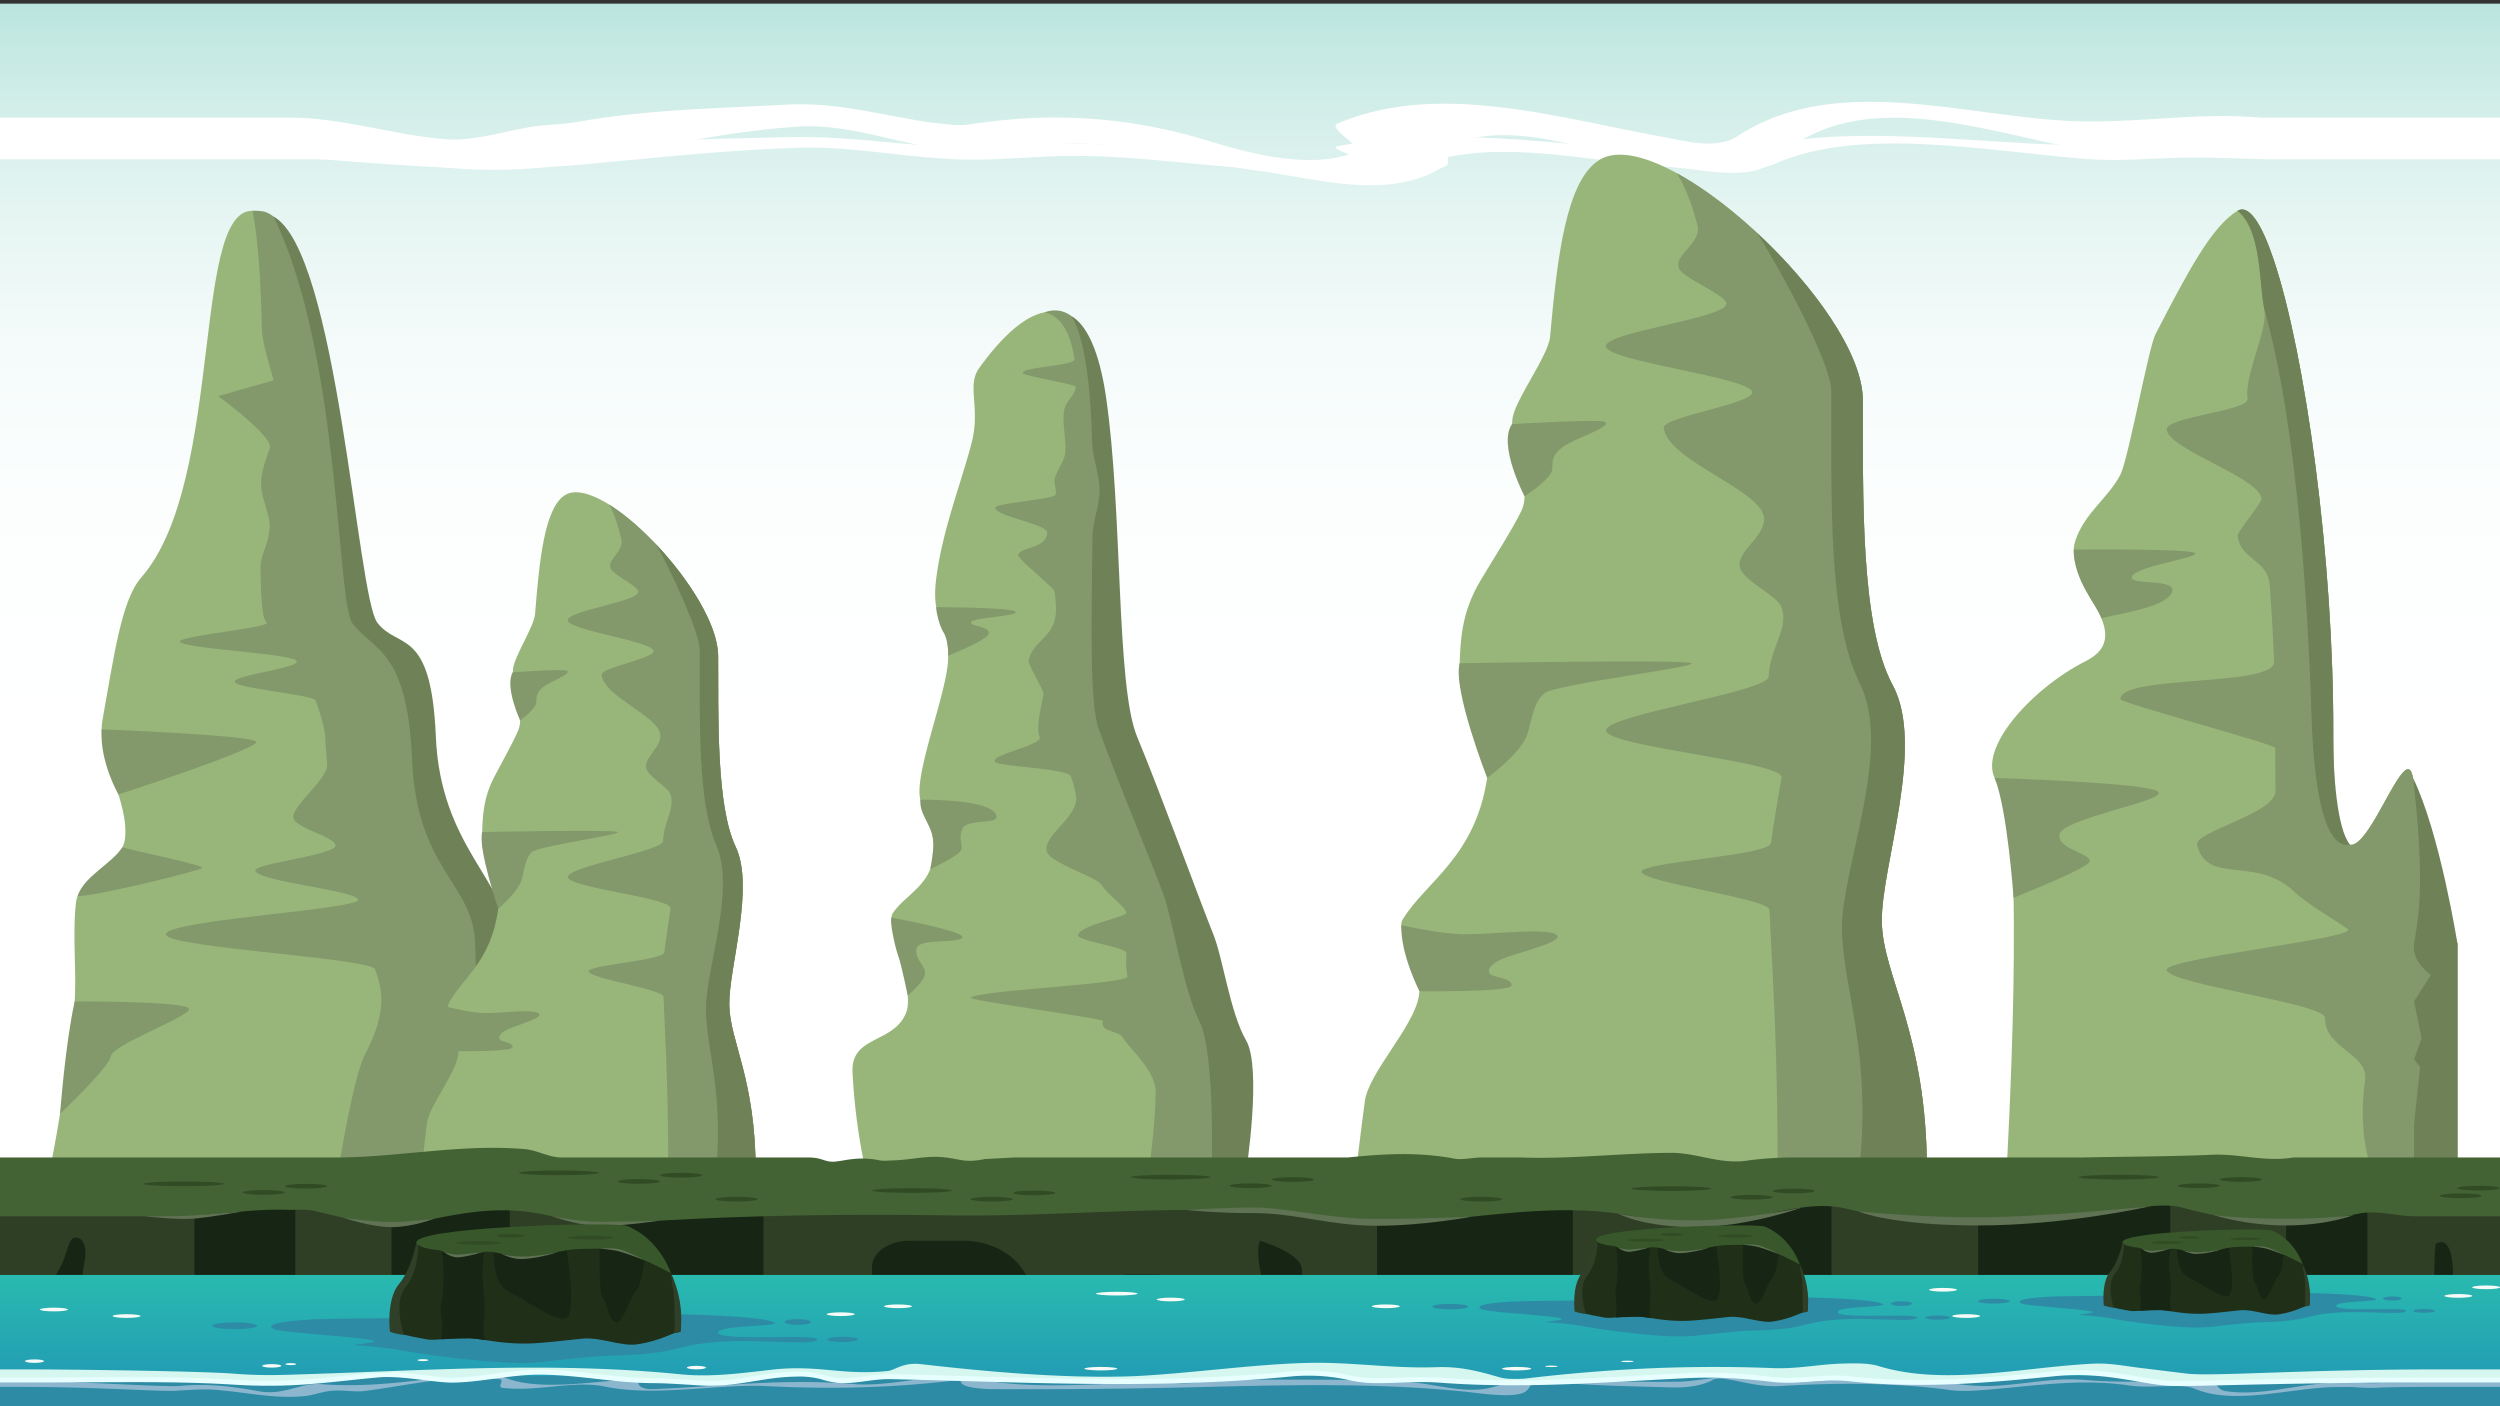 <svg xmlns="http://www.w3.org/2000/svg" xmlns:xlink="http://www.w3.org/1999/xlink" width="1920" height="1080" viewBox="0 0 1920 1080">
  <rect x="0" y="0" width="1920" height="1080" fill="#333333" stroke="none"/>
  <defs>
    <linearGradient id="a" x1="963.451" y1="1105.68" x2="963.451" y2="2.809" gradientUnits="userSpaceOnUse">
      <stop offset="0.491" stop-color="#fff"/>
      <stop offset="0.657" stop-color="#fcfefe"/>
      <stop offset="0.765" stop-color="#f4fbfa"/>
      <stop offset="0.856" stop-color="#e5f5f2"/>
      <stop offset="0.937" stop-color="#d0ede8"/>
      <stop offset="1" stop-color="#bae5de"/>
    </linearGradient>
    <linearGradient id="b" data-name="Unbenannter Verlauf 122" x1="963.451" y1="1095.68" x2="963.451" y2="979.149" gradientUnits="userSpaceOnUse">
      <stop offset="0" stop-color="#208fb7"/>
      <stop offset="1" stop-color="#29baaf"/>
    </linearGradient>
  </defs>
  <g>
    <rect x="-5.353" y="2.809" width="1937.609" height="1102.871" fill="url(#a)"/>
    <g>
      <path d="M1932.255,115.716H1759.229c-24.289.718-49.833-2.872-74.432-2.872-28.383,0-55.82,7.18-84.2,2.154-77.58-13.643-173.136-51.7-237.47,7.9-16.084,15.8-49.2,8.616-75.688,5.744-58.658-6.462-118.262-39.491-174.082-17.232-3.784,1.436,1.892,12.924-4.731,16.514-42.574,26.566-95.555,9.334-144.752,2.872-54.874-7.18-105.017-25.131-160.837-19.386-23.653,2.154-45.413,6.462-69.065,4.308-33.9-2.992-65.176-14.959-98.2-18.033a156.316,156.316,0,0,0-20.078-.636c-58.641,3.59-112.568,16.515-170.28,27.285-66.227,12.924-126.777,2.872-193-7.9-12.3-1.436-23.653-.718-35.984-.718H-5.353V90.379H216.272c44.648-1.23,85.33,13.848,128.85,16.72,21.761.718,42.575-6.462,65.281-10.052,11.353-1.436,22.707-1.436,34.06-3.59,52.981-9.334,104.071-10.052,156.7-12.959,6.734-.444,13.174-.544,19.533-.351,31.668.964,62.022,9.242,94.347,14.028,10.407.718,18.922,2.872,29.329,1.436,64.334-10.052,122.993-5.744,182.6,12.206,34.059,10.771,85.149,23.7,117.316,7.181-7.569-7.181-23.653-17.951-17.03-20.105,77.58-33.029,168.4-4.308,252.608,10.77,17.976,3.591,38.79,8.617,53.928-.718,70.957-46.671,161.782-19.386,242.2-12.924,53.927,5.026,105.963-6.462,159.719-1.642h196.54Z" fill="#fff"/>
      <path d="M1932.255,122.343H1759.229c-24.289.345-49.833-1.378-74.432-1.378-28.383,0-55.82,3.447-84.2,1.034-77.58-6.55-173.136-24.818-237.47,3.791-16.084,7.584-49.2,4.137-75.688,2.758-58.658-3.1-118.262-18.958-174.082-8.272-3.784.689,1.892,6.2-4.731,7.928-42.574,12.753-95.555,4.48-144.752,1.378-54.874-3.447-105.017-12.064-160.837-9.306-23.653,1.034-45.413,3.1-69.065,2.067-33.9-1.436-65.176-7.181-98.2-8.657-6.608-.3-13.287-.42-20.078-.305-58.641,1.724-112.568,7.929-170.28,13.1-66.227,6.2-126.777,1.379-193-3.792-12.3-.689-23.653-.345-35.984-.345H-5.353V110.18H216.272c44.648-.59,85.33,6.648,128.85,8.027,21.761.345,42.575-3.1,65.281-4.826,11.353-.689,22.707-.689,34.06-1.723,52.981-4.481,104.071-4.826,156.7-6.222,6.734-.213,13.174-.261,19.533-.168,31.668.463,62.022,4.437,94.347,6.734,10.407.345,18.922,1.379,29.329.69,64.334-4.825,122.993-2.758,182.6,5.86,34.059,5.17,85.149,11.375,117.316,3.447-7.569-3.447-23.653-8.618-17.03-9.652,77.58-15.856,168.4-2.068,252.608,5.171,17.976,1.723,38.79,4.136,53.928-.345,70.957-22.4,161.782-9.306,242.2-6.2,53.927,2.412,105.963-3.1,159.719-.789h196.54Z" fill="#fff"/>
    </g>
  </g>
  <g>
    <g>
      <path d="M37.945,899.955s11.306-51.58,19.009-125.9c2.476-23.89-1.7-55.02,1.446-81.163,2.292-19.026,34.883-29.17,37.505-48.181,3.935-28.532-21.9-65.6-17.286-91.239,8.842-49.138,14.6-92.58,29.781-109.861,65.612-74.693,37.148-294.4,89.586-281.139s68.51,294.4,84.426,315.619,41.428,2.652,45,87.524,54.9,111.394,56.455,156.483S401.3,899.955,401.3,899.955Z" fill="#98b67a"/>
      <path d="M388.438,722.1c-1.556-45.089-52.88-71.611-56.456-156.483s-29.086-66.307-45-87.524S254.992,175.73,202.554,162.469a40.242,40.242,0,0,0-8.562-.573c4.385,23.273,6.335,54.857,7.055,89.111.263,12.494,5.376,26.992,9.044,41.131-22.494,6.324-42.593,12.07-42.593,12.07s42.947,31.161,39.678,40.2-6.557,17.887-6.707,27.438c-.148,9.394,6.711,23.179,6.618,31.814-.151,13.9-7.19,21.944-7.011,32.989.357,22.07.988,37.852,4.681,41.441,4.036,3.921-69.922,10.547-66.494,14.853,4.422,5.556,86.033,8.887,89.5,14.684,3.248,5.426-49.949,11-47.478,16.256,2.339,4.978,60.385,9.658,62.076,14.161,4.968,13.235,7.235,23.748,7.4,27.57q.065,1.522.138,3.02c.315,6.412.759,12.457,1.311,18.176,1.094,11.348-27.625,32.308-25.851,41.385,1.49,7.619,30.526,14.21,32.281,20.627,2.139,7.822-63.989,14.38-61.515,20.037,3.628,8.3,75.9,14.82,78.841,21.9,3.154,7.588-147.925,15.812-147.543,26.873.349,10.133,157.434,18.087,160.651,26.877,5.542,15.145,9.58,32.31-7.739,65.311-9.378,17.87-20.637,90.133-20.637,90.133H405.87S389.994,767.184,388.438,722.1Z" fill="#83996b"/>
      <path d="M391.179,722.1c-1.556-45.089-52.88-71.611-56.456-156.483s-29.086-66.307-45-87.524c-15.5-20.659-30.521-285.5-79.733-311.81,51.61,104.78,48.255,295.867,60.746,312.519,15.916,21.219,42.105,19.44,45.679,104.312s46.864,95.467,48.42,140.555,7.236,176.291,7.236,176.291h36.543S392.735,767.184,391.179,722.1Z" fill="#6f8257"/>
      <path d="M94.005,650.735c7.3,2.357,62.225,13.555,61.312,15.765s-86.57,22.885-95.664,21.609C64.568,672.982,84.971,664,94.005,650.735Z" fill="#83996b"/>
      <path d="M78.069,560.125s114.705,4.421,118.664,9.43-105.756,40.6-105.756,40.6S76.444,585.141,78.069,560.125Z" fill="#83996b"/>
      <path d="M57.373,769.043c7.116.032,83.327,0,87.59,5.3s-58.47,27.7-59.687,36.54S46.148,855.37,46.148,855.37,50.115,801.588,57.373,769.043Z" fill="#83996b"/>
    </g>
    <g>
      <path d="M664.99,899.955A464.722,464.722,0,0,1,654.736,823.3c-1.265-28.155,31.376-21.609,41.08-45.33,7.559-18.477-16.293-67.081-10.272-76.418,12.99-20.148,48.642-26.125,21.929-85.544-7.454-16.582,19-81,20.623-108.541,1.835-31.08-13.344-27.646-9.179-62.25,4.516-37.528,19.644-75.119,27.45-105.709,6.683-26.19-4-43.314,5.482-56.576,39.826-55.7,80.753-67.234,93.855,21.526s7.514,222.085,24.012,261.513,50.52,132.257,58.179,150.823,13.1,61,25.457,82.219,0,100.945,0,100.945Z" fill="#98b67a"/>
      <path d="M955.179,799.01c-12.353-21.218-17.8-63.653-25.457-82.219s-41.68-111.4-58.178-150.823-10.912-172.753-24.013-261.513c-8.054-54.564-25.852-71.629-45.43-64.525,14.436,2.932,20.736,19.44,23.031,35.816.731,5.214-39.685,5.975-39.633,10.719.024,2.166,40.732,8.674,40.654,10.608-.24,6-7.49,11.2-8.679,17.017-2.121,10.386,1.342,21.355.761,32.487-.374,7.174-6.132,13.665-8.069,20.553-1.168,4.149,1.735,8.752.452,12.862-1.006,3.222-45.24,6.455-46.131,9.68-1.771,6.408,40.091,12.824,39.74,19.374-.667,12.452-18.3,10.179-22.382,16.869-1.485,2.432,27.6,25.473,28,28.2a85.662,85.662,0,0,1,1.082,15.636c-.752,19.807-17.688,22.072-20.86,37.275-.788,3.778,12.036,23.182,11.31,26.588-3.22,15.106-5.416,26.393-2.92,32.358,2.694,6.438-39.588,13.824-34.025,19.288,3.784,3.716,55.534,4.631,58.067,11.2a81.548,81.548,0,0,1,3.789,14.664c2.917,16.275-26.846,30.862-22.061,43.533,2.934,7.767,37.2,19.113,40.853,23.975a87.68,87.68,0,0,0,10.362,11.342c4.579,4.318,8.3,7.419,9.691,10.8,1.34,3.249-36.706,9.859-37.152,17.532-.256,4.382,37.273,9.177,37.072,13.724-.3,6.788-.28,13.244.826,17.821,1.462,6.05-118.8,10.805-120.121,16.633-.425,1.865,101.9,15.868,101.408,17.68-2.458,9.084,11.628,6.557,15.531,13.26,2.257,3.878,8.539,10.11,14.221,17.451s10.766,15.795,10.628,24.115c-.48,28.882-5.453,60.974-5.453,60.974h73.086S967.532,820.229,955.179,799.01Z" fill="#83996b"/>
      <path d="M957.006,799.01c-12.353-21.218-17.8-63.653-25.457-82.219S889.87,605.4,873.371,565.968s-10.912-172.753-24.013-261.513c-5.16-34.955-14.83-54.97-26.355-61.581,9.771,15.955,14.653,52.531,15.745,97.046.263,10.746,5.649,24.971,5.677,36.271.033,13.147-5.324,23.428-5.456,36.7-.647,65.017-2.281,127.37,4.847,147.028,16.5,45.505,41.935,105.293,49.593,126.719s15.4,73.329,27.757,97.817,9.346,115.505,9.346,115.505h26.494S969.359,820.229,957.006,799.01Z" fill="#6f8257"/>
      <path d="M719.054,466.314s59.593.044,60.963,3.58-33.806,4.42-34.261,7.956,12.792,2.652,13.706,7.956-31.22,17.694-31.22,17.694.311-11.653-3.649-17.841C721.53,480.873,718.843,469.806,719.054,466.314Z" fill="#83996b"/>
      <path d="M706.823,614.127s49.289-.583,57.207,10.025-21.319,3.536-24.972,12.376,1.828,13.554-1.826,17.68-22.8,13.386-22.8,13.386,2.705-13.534,2.394-20.722C716.256,633.747,705.965,626.214,706.823,614.127Z" fill="#83996b"/>
      <path d="M684.628,704.684s58.694,10.814,54.431,15.529-34.717,0-35.326,8.84,6.7,11.787,6.7,18.269-13.3,17.181-13.3,17.181-4.762-23.119-6.985-29.41C687.034,726.293,683.41,708.81,684.628,704.684Z" fill="#83996b"/>
    </g>
    <g>
      <path d="M323.734,899.955s1.5-15.655,3.925-36.2C329.4,849,349.393,826,351.879,810.186c3.226-20.515-10.875-32.836-7.217-39.69,10.4-19.492,32.623-31.9,37.992-72.652,2.222-16.867-12.89-34.369-12.465-54.083.341-15.834.622-30.153,9.348-46.954,6.66-12.824,13.762-25.064,18.254-35.4,5.907-13.6-5.932-22.867-3.8-47.512.826-9.541,16.179-32.62,16.952-42.419,3.214-40.737,7.21-80.342,22.278-90.81,28.052-19.492,118.118,75.283,118.321,123.125s-1.425,115.146,13.428,146.469-5.212,92.879-4.884,121.231,20.291,56.625,20.291,128.468Z" fill="#98b67a"/>
      <path d="M560.087,771.487c-.328-28.352,19.736-89.909,4.884-121.231s-13.226-98.626-13.428-146.469c-.147-34.477-46.958-93.323-83.6-116.219,4.635,8.852,7.185,17.9,9.209,26.421,2.323,9.778-11.387,15.587-8.089,22.832,2.107,4.629,19.339,12.5,21.041,17.091,2.936,7.909-55.957,15.052-54.032,22.772,1.894,7.6,64.62,15.778,65.773,23.119.945,6.026-40.411,12.685-39.822,18.492,1.7,16.807,44.278,31.885,45.108,46.2.557,9.607-12.271,16.95-10.928,25.065,1.115,6.729,16.205,14.487,18.458,20,4.37,10.7-5.1,21.6-5.436,36.3-.181,7.747-72.267,19.381-73.145,27.48-.917,8.46,80.111,16.081,78.9,24.339-1.761,12.027-3.574,23.524-4.7,33.562-.727,6.491-58.278,9.716-58.227,14.739.054,5.507,57.317,13.733,57.53,19.576.132,3.648.289,7.4.462,11.317.268,6.07.575,12.526.89,19.565.579,12.957,1.186,27.888,1.632,46.02.182,7.432.337,15.4.451,24,.137,10.236.217,21.354.217,33.5h67.139C580.378,828.112,560.416,799.838,560.087,771.487Z" fill="#83996b"/>
      <path d="M560.087,771.487c-.328-28.352,19.736-89.909,4.884-121.231s-13.226-98.626-13.428-146.469c-.1-23.576-22.022-58.545-47.591-85.624,10.3,18.211,33.366,66.955,33.421,81.135.2,52.1-1.972,116.168,12.88,150.279s-8.417,94.949-8.088,125.824,13.6,62.675,7.7,124.554h30.518C580.378,828.112,560.416,799.838,560.087,771.487Z" fill="#6f8257"/>
      <path d="M393.825,516.3s39.685-2.73,41.719-1.155-1.628,3.544-12.615,9.056-10.985,9.843-10.985,14.962-12.487,14.163-12.487,14.163S387.314,526.93,393.825,516.3Z" fill="#83996b"/>
      <path d="M370.3,639.006s101.815-2.1,104.256,0-61.8,10.8-66.275,15.52-4.883,9.843-7.324,20.08-18.3,23.238-18.3,23.238S367.045,652.228,370.3,639.006Z" fill="#83996b"/>
      <path d="M344.055,773.335s17.228,4.725,29.13,4.725,35.4-3.249,40.284,0-12.207,7.973-21.362,11.516-10.072,7.973-7.325,9.449,9.155,1.772,8.85,5.316-41.407,2.98-41.407,2.98S343.643,788.379,344.055,773.335Z" fill="#83996b"/>
    </g>
    <g>
      <g>
        <path d="M1541,899.955s15.939-273.876-5.591-297.212,24.069-73.724,66.33-94.94-18.822-60.4-7.785-92.819c7.3-21.451,24.874-32.043,34.476-50.388,6.093-11.639,21.539-97.342,26.991-107.907,24.677-47.818,43.522-83.339,63.084-94.8,30.694-17.985,74.316,213.473,73.435,404.08s53.655-13.618,61.271,31.471,34.106,127.308,34.106,127.308V899.955Z" fill="#98b67a"/>
        <path d="M1853.213,597.439c-7.616-45.089-62.152,159.135-61.271-31.471.634-137-21.724-295.1-45.748-366.519-9.4-27.946-19.055-42.619-27.687-37.561,18.6,14.985,16.406,56.533,20.456,75.418,3.243,15.122-15.712,51.382-12.8,68.851,1.573,9.445-63.614,13.98-62.166,23.963,2.229,15.367,71,36.515,72.862,52.839.366,3.2-18.7,25.258-18.352,28.489,2,18.432,23.166,18.458,24.592,37.489,1.474,19.687,2.614,39.551,3.359,59.292.734,19.459-117.939,9.808-118.026,28.746-.013,2.894,119,34.711,118.995,37.467-.028,12.365.016,23.36.134,33.127.207,17.216-62.676,31.177-60.186,41.358,7.641,31.219,45,7.925,74.325,35.676,10.888,10.3,33.2,22.809,41.212,28.883,9.177,6.953-139.277,22.48-138.892,31.229.5,11.231,122.066,25.779,121.651,37.133-.844,23.1,33.655,27.4,30.712,47.73-6.227,43.036,5.618,70.377,5.618,70.377h65.318V724.747S1860.83,642.527,1853.213,597.439Z" fill="#83996b"/>
      </g>
      <g>
        <path d="M1775.235,549.646c3.475,106.558,25.578,99.155,29.656,99.179-10.472-12.4-13.066-57.512-12.949-82.857.634-137-21.724-295.1-45.748-366.519-9.4-27.946-19.055-42.619-27.687-37.561,18.6,14.985,16.406,56.533,20.456,75.418C1740.735,245.573,1767.941,326.037,1775.235,549.646Z" fill="#6f8257"/>
        <path d="M1853.213,597.439c10.436,88.932,2.725,113.088.742,127.308s13.031,23.95,13.031,23.95l-13.031,20.327,5.8,28.288-5.8,16.354,4.69,5.746-4.69,44.2v36.343h33.364V724.747S1873.892,639.859,1853.213,597.439Z" fill="#6f8257"/>
      </g>
      <path d="M1592.639,422.057s89.882-.839,93.218,2.7-43.6,9.678-48.325,17.634,35.942.884,30.381,12.818-43.064,16.243-53.969,19.76C1609.9,463.9,1592.639,446.07,1592.639,422.057Z" fill="#83996b"/>
      <path d="M1531.855,597.439s120.86,3.683,125.865,10.845-73.773,20.185-76,32.561,30.583,15.47,21.687,22.542-57,26.074-57,26.074S1541.687,621.357,1531.855,597.439Z" fill="#83996b"/>
    </g>
    <g>
      <path d="M1041.491,899.955s2.56-23.433,6.7-54.183c2.975-22.086,37.129-56.516,41.375-80.181,5.51-30.707-18.577-49.15-12.329-59.41,17.764-29.174,55.727-47.741,64.9-108.742,3.795-25.247-22.019-51.443-21.294-80.951.583-23.7,1.063-45.132,15.969-70.279,11.377-19.195,23.509-37.517,31.181-52.994,10.091-20.357-10.133-34.227-6.488-71.115,1.41-14.278,27.638-48.825,28.958-63.49,5.491-60.976,12.317-120.255,38.055-135.925,47.921-29.175,201.774,112.682,202.121,184.292s-2.434,172.349,22.938,219.232-8.9,139.021-8.341,181.457,34.661,84.755,34.661,192.289Z" fill="#98b67a"/>
      <path d="M1445.24,707.666c-.561-42.436,33.713-134.574,8.341-181.457s-22.592-147.62-22.938-219.232c-.25-51.6-80.215-139.683-142.81-173.955,7.92,13.249,12.275,26.8,15.732,39.548,3.969,14.634-19.45,23.329-13.816,34.174,3.6,6.929,33.034,18.716,35.943,25.58,5.014,11.839-95.588,22.53-92.3,34.086,3.236,11.374,110.386,23.616,112.354,34.6,1.616,9.019-69.03,18.984-68.025,27.677,2.912,25.158,75.639,47.726,77.056,69.153.951,14.381-20.962,25.371-18.667,37.516,1.9,10.073,27.682,21.685,31.53,29.939,7.466,16.013-8.7,32.336-9.287,54.336-.308,11.6-123.448,29.009-124.948,41.131-1.567,12.665,136.85,24.069,134.784,36.431-3.006,18-6.105,35.209-8.026,50.234-1.242,9.717-99.553,14.543-99.467,22.061.094,8.245,97.912,20.556,98.276,29.3.227,5.459.5,11.078.79,16.938.459,9.087.981,18.75,1.519,29.285.991,19.395,2.027,41.742,2.788,68.881.312,11.125.577,23.055.772,35.916.233,15.32.369,31.962.369,50.14H1479.9C1479.9,792.421,1445.8,750.1,1445.24,707.666Z" fill="#83996b"/>
      <path d="M1445.24,707.666c-.561-42.436,33.713-134.574,8.341-181.457s-22.592-147.62-22.938-219.232c-.171-35.288-37.619-87.629-81.3-128.16,17.6,27.257,57,100.217,57.092,121.441.346,77.986-3.369,173.878,22,224.935s-14.378,142.118-13.817,188.333,23.228,93.811,13.146,186.429H1479.9C1479.9,792.421,1445.8,750.1,1445.24,707.666Z" fill="#6f8257"/>
      <path d="M1161.224,325.705s67.79-4.085,71.265-1.727-2.78,5.305-21.548,13.554-18.767,14.733-18.767,22.4-21.329,21.2-21.329,21.2S1150.1,341.617,1161.224,325.705Z" fill="#83996b"/>
      <path d="M1121.037,509.371s173.924-3.147,178.1,0-105.568,16.158-113.214,23.23-8.342,14.734-12.512,30.056-31.265,34.782-31.265,34.782S1115.476,529.163,1121.037,509.371Z" fill="#83996b"/>
      <path d="M1076.2,710.432s29.429,7.072,49.762,7.072,60.473-4.862,68.814,0-20.853,11.934-36.493,17.238-17.2,11.934-12.511,14.144,15.639,2.652,15.118,7.956-70.734,4.461-70.734,4.461S1075.5,732.95,1076.2,710.432Z" fill="#83996b"/>
    </g>
  </g>
  <g>
    <rect x="-5.353" y="901.762" width="1937.609" height="252.689" fill="#2f3f26"/>
    <rect x="1057.534" y="901.762" width="150.43" height="252.689" fill="#172614"/>
    <rect x="461.493" y="901.762" width="124.885" height="252.689" fill="#172614"/>
    <path d="M794.519,1008.394v146.058H669.634v-181c0-13.4,15.769-20.583,28.383-20.583h42.89C753.01,952.868,794.519,959.091,794.519,1008.394Z" fill="#172614"/>
    <path d="M917.926,1016.37v138.082H849.393V992.674c0-9.088,8.653-13.957,15.576-13.957h23.537C895.147,978.717,917.926,982.936,917.926,1016.37Z" fill="#172614"/>
    <rect x="300.656" y="901.762" width="90.825" height="252.689" fill="#172614"/>
    <rect x="149.28" y="901.762" width="77.58" height="252.689" fill="#172614"/>
    <rect x="1301.627" y="901.762" width="105.017" height="252.689" fill="#172614"/>
    <rect x="1519.23" y="901.762" width="147.591" height="252.689" fill="#172614"/>
    <rect x="1755.754" y="901.762" width="62.443" height="252.689" fill="#172614"/>
    <path d="M1932.255,934.09h-77.6c-13.751.11-28.888-4.917-43.08-2.044-45.412,9.334-90.825,7.9-134.346-4.309-7.568-2.154-16.083-2.154-24.6-1.436-78.526,9.335-156.106,20.823-233.686,2.154-29.329-7.18-57.712,5.027-87.988,8.617-23.652,2.872-46.358,3.59-69.065-1.436-68.119-15.8-135.292,3.59-202.465,3.59-35,0-69.065-8.616-104.07-9.335-73.8-2.872-148.538,4.309-222.333,3.591-87.987-1.436-175.975,0-263.962,6.462-21.76,1.436-41.628-6.462-64.334-9.334-29.329-3.591-55.82,2.154-83.257,7.9-19.868,4.308-39.2.942-58.407-3.433-6.4-1.459-12.787-3.029-19.173-4.465-7.569-2.155-14.191-1.437-21.76-1.437-33.114-1.436-66.227,6.463-99.716,4.917H-5.353V888.925H252.8c49.745.758,98.942-10.731,150.031-6.423,9.461.718,18.922,6.463,28.117,6.423H620.207c11.347,0,12.372,3.271,19.388,3.271s18.686-4.667,35.716-1.077c3.784.718,8.515,0,12.3,0,13.245-.718,19.395-2.693,31.694-2.693,17.976.718,19.24,5.314,37.262,1.7,1.686-.011,21.51-1.2,23.2-1.2h250.1c1.844,0,3.676,0,5.524-.011,27.815-2.821,53.359-4.257,80.8.769,6.623,1.436,14.192-.718,22.063-.758h29.406c39.357,1.476,78.147-3.55,117.883-3.55,19.868.718,36.9,9.334,57.712,5.744a278.031,278.031,0,0,1,33.778-2.194h222.809c32.919-.678,66.978-.678,100.092-2.114,20.814-.718,39.736,5.744,61.359,2.114h170.961Z" fill="#446335"/>
    <path d="M52.148,1011.267s-17.03-20.105-8.2-33.986,7.569-26.327,13.876-26.806,9.462,7.659,6.938,19.147S61.44,1027.812,52.148,1011.267Z" fill="#172614"/>
    <path d="M78.008,986.376s-10.722,19.465-5.677,28.4,8.2,15.159,12.615,10.372S83.378,973.539,78.008,986.376Z" fill="#172614"/>
    <path d="M967.655,952.868s31.221,9.334,32.167,21.54,5.677,47.389-9.461,43.8S961.978,966.51,967.655,952.868Z" fill="#172614"/>
    <path d="M1870.547,955.262s-4.414,42.6,5.047,49.782S1890.1,943.3,1870.547,955.262Z" fill="#172614"/>
    <path d="M1887.9,982.985s-3.536,34.123,4.042,39.874S1903.561,973.4,1887.9,982.985Z" fill="#172614"/>
    <path d="M110.49,934.09s21.682-.19,30.433-.19c13.4-.717,45.456-3.526,45.456-3.526s-24.563,4.454-37.335,5.531S110.49,934.09,110.49,934.09Z" fill="#5f7254"/>
    <path d="M263.832,935.249s22.474,3.259,36.035,3.259,33.368-2.445,33.368-2.445-16.5,6.394-32.579,6.394S263.832,935.249,263.832,935.249Z" fill="#5f7254"/>
    <path d="M423.6,933.967s20.388,4.422,37.417,4.422,45.42-.894,45.42-.894-27.759,4.125-44.946,4.125S423.6,933.967,423.6,933.967Z" fill="#5f7254"/>
    <path d="M911.126,929.23s28.726-1.852,52.325-1.852,58.131,8.8,93.374,8.8,73.33-1.749,73.33-1.749-36.433,6.955-72.621,6.955-62.335-9.693-94.083-9.693S911.126,929.23,911.126,929.23Z" fill="#5f7254"/>
    <path d="M1242.8,932.083s21.873,5.109,58.509,5.109,82.571-9.82,82.571-9.82-42.2,15.085-82.256,15.085S1242.8,932.083,1242.8,932.083Z" fill="#5f7254"/>
    <path d="M1427.162,930.32s43.817,4.595,92.068,4.595,131.909-8.436,131.909-8.436-64.1,14.662-131.909,14.662S1427.162,930.32,1427.162,930.32Z" fill="#5f7254"/>
    <path d="M1700,933.109s18.74,2.886,55.046,2.886,52.745-2.886,52.745-2.886-20.105,8.032-52.036,8.032S1700,933.109,1700,933.109Z" fill="#5f7254"/>
    <path d="M171.987,909.183c0,1.014-13.767,1.836-30.749,1.836s-30.748-.822-30.748-1.836,13.767-1.835,30.748-1.835S171.987,908.169,171.987,909.183Z" fill="#314c25"/>
    <path d="M218.818,915.811c0,1.014-7.261,1.836-16.219,1.836s-16.22-.822-16.22-1.836,7.262-1.836,16.22-1.836S218.818,914.8,218.818,915.811Z" fill="#314c25"/>
    <path d="M251.257,911.019c0,1.014-7.261,1.836-16.219,1.836s-16.22-.822-16.22-1.836,7.262-1.836,16.22-1.836S251.257,910.005,251.257,911.019Z" fill="#314c25"/>
    <ellipse cx="429.317" cy="900.72" rx="30.748" ry="1.836" fill="#314c25"/>
    <path d="M506.9,907.348c0,1.014-7.262,1.835-16.22,1.835s-16.219-.821-16.219-1.835,7.262-1.836,16.219-1.836S506.9,906.334,506.9,907.348Z" fill="#314c25"/>
    <path d="M581.783,920.96c0,1.014-7.262,1.836-16.22,1.836s-16.219-.822-16.219-1.836,7.261-1.835,16.219-1.835S581.783,919.947,581.783,920.96Z" fill="#314c25"/>
    <path d="M539.336,902.556c0,1.014-7.262,1.835-16.22,1.835s-16.219-.821-16.219-1.835,7.261-1.836,16.219-1.836S539.336,901.542,539.336,902.556Z" fill="#314c25"/>
    <path d="M731.13,914.333c0,1.014-13.766,1.836-30.748,1.836s-30.748-.822-30.748-1.836S683.4,912.5,700.382,912.5,731.13,913.319,731.13,914.333Z" fill="#314c25"/>
    <path d="M777.962,920.96c0,1.014-7.261,1.836-16.219,1.836s-16.22-.822-16.22-1.836,7.262-1.835,16.22-1.835S777.962,919.947,777.962,920.96Z" fill="#314c25"/>
    <path d="M810.4,916.169c0,1.013-7.261,1.835-16.219,1.835s-16.22-.822-16.22-1.835,7.262-1.836,16.22-1.836S810.4,915.155,810.4,916.169Z" fill="#314c25"/>
    <path d="M929.9,904.034c0,1.014-13.767,1.836-30.748,1.836s-30.749-.822-30.749-1.836,13.767-1.836,30.749-1.836S929.9,903.02,929.9,904.034Z" fill="#314c25"/>
    <ellipse cx="960.509" cy="910.661" rx="16.219" ry="1.836" fill="#314c25"/>
    <path d="M1009.168,905.87c0,1.014-7.261,1.835-16.22,1.835s-16.219-.821-16.219-1.835,7.261-1.836,16.219-1.836S1009.168,904.856,1009.168,905.87Z" fill="#314c25"/>
    <path d="M1153.857,920.96c0,1.014-7.261,1.836-16.22,1.836s-16.219-.822-16.219-1.836,7.261-1.835,16.219-1.835S1153.857,919.947,1153.857,920.96Z" fill="#314c25"/>
    <path d="M1314.466,912.855c0,1.014-13.766,1.835-30.748,1.835s-30.748-.821-30.748-1.835,13.766-1.836,30.748-1.836S1314.466,911.841,1314.466,912.855Z" fill="#314c25"/>
    <path d="M1361.3,919.482c0,1.014-7.261,1.836-16.219,1.836s-16.22-.822-16.22-1.836,7.261-1.835,16.22-1.835S1361.3,918.468,1361.3,919.482Z" fill="#314c25"/>
    <path d="M1393.737,914.69c0,1.014-7.261,1.836-16.219,1.836s-16.22-.822-16.22-1.836,7.261-1.835,16.22-1.835S1393.737,913.677,1393.737,914.69Z" fill="#314c25"/>
    <path d="M1657.934,904.034c0,1.014-13.766,1.836-30.748,1.836s-30.748-.822-30.748-1.836,13.766-1.836,30.748-1.836S1657.934,903.02,1657.934,904.034Z" fill="#314c25"/>
    <ellipse cx="1688.546" cy="910.661" rx="16.219" ry="1.836" fill="#314c25"/>
    <path d="M1737.205,905.87c0,1.014-7.261,1.835-16.22,1.835s-16.219-.821-16.219-1.835,7.261-1.836,16.219-1.836S1737.205,904.856,1737.205,905.87Z" fill="#314c25"/>
    <ellipse cx="1889.767" cy="918.362" rx="16.219" ry="1.836" fill="#314c25"/>
    <path d="M1919.514,912.5c0,1.014-7.261,1.836-16.219,1.836s-16.22-.822-16.22-1.836,7.262-1.836,16.22-1.836S1919.514,911.483,1919.514,912.5Z" fill="#314c25"/>
  </g>
  <g>
    <rect x="-5.353" y="979.149" width="1937.609" height="116.531" fill="url(#b)"/>
    <g>
      <polygon points="1932.255 1095.68 -5.353 1095.68 -5.353 1056.735 792.68 1056.735 846.127 1059.067 889.653 1056.735 1138.004 1056.735 1162.13 1062.248 1206.123 1056.735 1932.255 1056.735 1932.255 1095.68" fill="#2d8ba5"/>
      <g>
        <g>
          <path d="M1932.255,1065.127H1917.1c-24.426,0-70.941-.2-89.861.562-2.605.191-5.206.239-7.807.2s-5.2-.156-7.806-.3c-6.15-.671-12.773-.287-19.4-.287-34.057.765-76.634,14.147-106.908,1.146-10.4-4.2-33.113,0-49.2-2.293-40.682-6.119-78.527,1.147-119.207,3.823-7.568.382-15.137.382-21.762-.764-41.627-5.354-85.147-5.354-128.668-2.678-16.084.766-28.384-3.822-43.522-5.734-3.781-.384-7.568.381-8.513,1.529-6.208,2.986-13.342,4.481-20.966,5.04-2.814.174-5.606.249-8.549.236-31.982-1.071-61.94-1.165-95.054-4.607-15.139-1.148-13.561,3.536-17.345,6.978-5.677,5.353-24.6,3.441-37.843,1.912-65.282-7.647-132.455-6.5-198.682-4.972-57.71,1.53-117.314,2.3-175.975,1.913-10.4-.383-24.6-1.913-21.757-7.266-49.2,6.119-96.5,7.649-149.484,4.971-36.9-1.911-85.15,8.412-123.94.382-21.759-4.587-47.3,2.677-71.9,1.53-2.837-.381-8.514,0-8.514-1.53-.946-1.912,2.838-4.969-.946-5.735-35.006-4.206-70.012,4.972-104.071,9.177-6.622.766-15.138-.765-22.707-.382-8.514.382-15.136,3.441-22.7,4.206-22.706,2.295-43.52-2.677-66.227-4.589-11.353-1.147-22.706,0-34.033.576q-4.231.026-8.443-.07c-22.463-.481-58.756-2.979-113-2.979H-5.353v-4.584H13.606c35.6,0,90.333,3.481,113.553,3.932,3.317.064,6.645.082,9.986.035,22.123-2.262,41.992.413,60.913,3.855,19.867,3.824,32.168-6.5,48.251-5.354,44.466,3.442,85.149-4.97,126.777-9.175,2.839-.382,6.622,0,8.514,1.146,25.544,14.913,70.012,6.117,105.017,4.206,2.839,0,3.784,1.148,3.784,1.911-.945,3.061,2.839,6.12,11.354,5.737,51.089-1.913,99.341-8.413,154.213-3.825,30.275,2.3,65.281-9.94,92.717-4.2,39.736,8.029,84.2,4.588,124.883,3.058a266.211,266.211,0,0,1,30.277.383c14.192,1.147,25.545-3.441,37.842-3.06,47.307,1.148,93.666-.765,140.97,2.294,20.815,1.529,42.574,9.179,62.441,4.207,10.408-2.678,20.815-6.119,33.115-6.119,37.844.384,75.688,2.3,113.633,1.516,2.366-.161,4.628-.371,6.877-.606,6.5-.718,12.889-1.673,19.513-2.439,12.3-1.146,25.543,0,37.843,0,11.352.382,17.976,4.207,30.275,3.441,35-2.294,71.9-5.353,104.07-.383,14.191,2.3,29.328,4.208,44.465,3.061,23.654-1.53,44.468-6.5,68.121-4.206,32.167,2.676,61.5-.384,92.719,1.528,8.515.383,6.621,5.737,13.244,6.883,30.275,4.588,59.6-7.266,91.772-6.5,3.784,0,8.514-.383,12.544.256,1.978.084,3.969.147,5.971.175s4.03.015,6.083-.048c18.92-.766,79.939-1.705,106.912-1.705Z" fill="#8cb6ce"/>
          <g>
            <path d="M1932.255,1060.583h-59.843c-108.2,0-170.9,2.736-201.6,2.736-23.34,0-52.354-11.522-92.4-7.573-53.285,5.258-104.07,9.943-158.943,3.824-17.976-1.912-36.9,2.678-56.767.766-22.707-2.678-43.518-4.207-67.172-3.059-63.389,3.059-124.884,8.412-190.165,3.442-16.084-1.149-31.221.38-47.306.38a94.428,94.428,0,0,1-23.652-2.676,143.614,143.614,0,0,0-44.466-2.294c-103.124,9.943-203.412,4.207-305.589,1.912-13.246-.383-25.545,3.441-38.79,3.058a60.694,60.694,0,0,1-15.137-3.058,66.932,66.932,0,0,0-19.869-1.912c-24.6.383-44.467,8.031-70.01,6.882-14.192-.763-27.438-1.912-40.683-1.912-29.328-.38-54.4-6.117-83.729-6.5-22.707-.382-47.779,6.119-69.537,6.119-16.084-.383-38.319-5.546-56.293-4.016-40.683,3.823-65.769,8.36-111.166,5.545s-87.515-1.665-149.485-1.665H-5.353v-8.9h21.76c43.5,0,140.5,1.447,163.675,3.334s41.628.734,55.82.354c94.61-3.06,189.219-9.561,285.721,0,25.544,2.675,50.143-1.148,74.741-3.823,34.06-3.06,51.089,4.841,85.149,1.4,5.677-.382,11.668-6.882,25.787-5.274,38.541,4.39,106.035,11.519,163.748,9.226,41.627-1.913,93.663-9.428,134.345-10.193,32.168-.765,64.019,4.457,97.134,3.311,19.866-.767,34.058,3.441,50.14,8.028,4.732,1.147,11.354,1.147,17.978.766,64.333-7.648,126.776-10.707,193-8.031,17.033.383,32.169-2.676,48.253-3.441,11.352-.382,22.7-.764,31.22,1.911,50.144,15.295,110.694.767,163.676-1.911,13.244-.764,25.542,1.911,37.818,3.329,3.321.369,32.251,3.994,35.659,4.348,20.462,2.109,89.564-3.334,194.438-3.334h57.544Z" fill="#d6f7ef"/>
            <path d="M1670.815,1060.641c-23.34,0-52.354-11.522-92.4-7.57-53.285,5.256-104.07,9.94-158.943,3.824-17.976-1.913-36.9,2.675-56.767.763-22.707-2.676-43.518-4.2-67.172-3.058-42.454,2.05-84.058,5.121-126.519,5.438a95.064,95.064,0,0,1-9.834.026c-17.725-.056-35.622-.638-53.812-2.023-16.084-1.146-31.221.382-47.306.382a94.474,94.474,0,0,1-23.652-2.677,143.553,143.553,0,0,0-44.466-2.292c-103.124,9.941-203.412,4.2-305.589,1.912-13.246-.384-25.545,3.441-38.79,3.057a60.784,60.784,0,0,1-15.137-3.057,66.9,66.9,0,0,0-19.869-1.912c-24.6.382-44.467,8.028-70.01,6.882-14.192-.766-27.438-1.913-40.683-1.913-29.328-.382-54.4-6.117-83.729-6.5-22.707-.381-47.779,6.117-69.537,6.117-12.021-.285-27.475-3.239-42.02-4.076q-11.271.426-22.534.867c-36,3.614-60.664,7.356-102.9,4.738-45.4-2.813-87.515-1.665-149.485-1.665H-5.353v3.824H29.652c61.97,0,104.087-1.15,149.485,1.666s70.483-1.721,111.166-5.544c17.974-1.53,40.209,3.631,56.293,4.014,21.758,0,46.83-6.5,69.537-6.119,29.329.383,54.4,6.119,83.729,6.5,13.245,0,26.491,1.147,40.683,1.912,25.543,1.147,45.412-6.5,70.01-6.883a66.932,66.932,0,0,1,19.869,1.911,60.738,60.738,0,0,0,15.137,3.06c13.245.382,25.544-3.441,38.79-3.06,102.177,2.294,202.465,8.031,305.589-1.911a143.522,143.522,0,0,1,44.466,2.293,94.474,94.474,0,0,0,23.652,2.678c16.085,0,31.222-1.529,47.306-.383,65.281,4.971,126.776-.383,190.165-3.442,23.654-1.146,44.465.384,67.172,3.059,19.868,1.913,38.791-2.675,56.767-.763,54.873,6.117,105.658,1.432,158.943-3.824,40.05-3.952,69.064,7.57,92.4,7.57,30.7,0,93.4-2.736,201.6-2.736h59.843v-3.824h-59.843C1764.211,1057.905,1701.514,1060.641,1670.815,1060.641Z" fill="#e7ffff"/>
          </g>
        </g>
        <path d="M216.033,1048.988c0,.736-3.282,1.337-7.331,1.337s-7.333-.6-7.333-1.337,3.282-1.34,7.333-1.34S216.033,1048.247,216.033,1048.988Z" fill="#f7fbf7"/>
        <path d="M33.832,1045.353c0,.74-3.283,1.338-7.333,1.338s-7.331-.6-7.331-1.338,3.281-1.337,7.331-1.337S33.832,1044.614,33.832,1045.353Z" fill="#f7fbf7"/>
        <path d="M542.2,1050.325c0,.738-3.283,1.338-7.332,1.338s-7.332-.6-7.332-1.338,3.282-1.337,7.332-1.337S542.2,1049.586,542.2,1050.325Z" fill="#f7fbf7"/>
        <path d="M858.118,1051.137c0,.738-5.665,1.339-12.654,1.339s-12.654-.6-12.654-1.339,5.664-1.339,12.654-1.339S858.118,1050.4,858.118,1051.137Z" fill="#f7fbf7"/>
        <path d="M1176.006,1051.137c0,.738-5.022,1.339-11.215,1.339s-11.217-.6-11.217-1.339,5.023-1.339,11.217-1.339S1176.006,1050.4,1176.006,1051.137Z" fill="#f7fbf7"/>
        <path d="M1196.305,1049.353c0,.318-2.17.578-4.847.578s-4.846-.26-4.846-.578,2.169-.578,4.846-.578S1196.305,1049.034,1196.305,1049.353Z" fill="#f7fbf7"/>
        <path d="M1254.649,1045.546c0,.318-2.171.578-4.85.578s-4.846-.26-4.846-.578,2.17-.58,4.846-.58S1254.649,1045.227,1254.649,1045.546Z" fill="#f7fbf7"/>
        <path d="M227.488,1047.648c0,.422-1.876.766-4.19.766s-4.19-.344-4.19-.766,1.877-.764,4.19-.764S227.488,1047.225,227.488,1047.648Z" fill="#f7fbf7"/>
        <path d="M329.023,1044.588c0,.423-1.875.765-4.189.765s-4.189-.342-4.189-.765,1.875-.764,4.189-.764S329.023,1044.167,329.023,1044.588Z" fill="#f7fbf7"/>
      </g>
    </g>
    <path d="M656.387,1009.3c0,.788-4.8,1.427-10.723,1.427s-10.722-.639-10.722-1.427,4.8-1.426,10.722-1.426S656.387,1008.513,656.387,1009.3Z" fill="#f7fbf7"/>
    <path d="M700.382,1003.237c0,.788-4.8,1.427-10.722,1.427s-10.723-.639-10.723-1.427,4.8-1.427,10.723-1.427S700.382,1002.449,700.382,1003.237Z" fill="#f7fbf7"/>
    <path d="M107.925,1010.727c0,.788-4.8,1.427-10.723,1.427s-10.722-.639-10.722-1.427,4.8-1.427,10.722-1.427S107.925,1009.939,107.925,1010.727Z" fill="#f7fbf7"/>
    <path d="M52.131,1005.712c0,.788-4.8,1.426-10.723,1.426s-10.722-.638-10.722-1.426,4.8-1.427,10.722-1.427S52.131,1004.924,52.131,1005.712Z" fill="#f7fbf7"/>
    <path d="M1075.034,1003.237c0,.788-4.8,1.427-10.722,1.427s-10.723-.639-10.723-1.427,4.8-1.427,10.723-1.427S1075.034,1002.449,1075.034,1003.237Z" fill="#f7fbf7"/>
    <path d="M909.871,998.014c0,.788-4.8,1.427-10.722,1.427s-10.723-.639-10.723-1.427,4.8-1.427,10.723-1.427S909.871,997.226,909.871,998.014Z" fill="#f7fbf7"/>
    <path d="M873.658,993.516c0,.788-7.155,1.427-15.98,1.427s-15.98-.639-15.98-1.427,7.154-1.426,15.98-1.426S873.658,992.729,873.658,993.516Z" fill="#f7fbf7"/>
    <path d="M1520.739,1010.727c0,.788-4.8,1.427-10.722,1.427s-10.723-.639-10.723-1.427,4.8-1.427,10.723-1.427S1520.739,1009.939,1520.739,1010.727Z" fill="#f7fbf7"/>
    <path d="M1502.988,990.538c0,.788-4.8,1.426-10.722,1.426s-10.723-.638-10.723-1.426,4.8-1.427,10.723-1.427S1502.988,989.75,1502.988,990.538Z" fill="#f7fbf7"/>
    <path d="M1920.081,988.668c0,.788-4.8,1.427-10.722,1.427s-10.723-.639-10.723-1.427,4.8-1.426,10.723-1.426S1920.081,987.88,1920.081,988.668Z" fill="#f7fbf7"/>
    <path d="M1898.766,995.262c0,.788-4.8,1.427-10.722,1.427s-10.723-.639-10.723-1.427,4.8-1.426,10.723-1.426S1898.766,994.475,1898.766,995.262Z" fill="#f7fbf7"/>
  </g>
  <g>
    <g>
      <g>
        <path d="M448.845,1008.527s130.124-.646,145.466,7.043c7.176,3.6-45.458,1.787-42.617,8.255s81.825,0,75.574,5.291-55.484-3.139-94.041,3.622c-16.493,2.892-22.378,7.531-62.468,8.349-21.735.443-53.278,5.483-67.6,5.713-24.491.394-71.937-5.537-92.916-9.379-34.677-6.351-51.754-2.587-26.184-6.254,21.759-3.118-66.062-6.991-73.585-10.349-9.66-4.312,13.106-8.166,61.084-8.166S393.951,1008.69,448.845,1008.527Z" fill="#2d8ba5"/>
        <path d="M197.558,1018.194c0,1.449-7.731,2.624-17.268,2.624s-17.267-1.175-17.267-2.624,7.731-2.624,17.267-2.624S197.558,1016.745,197.558,1018.194Z" fill="#2d8ba5"/>
        <path d="M622.727,1015.3c0,1.229-4.52,2.225-10.094,2.225s-10.093-1-10.093-2.225,4.519-2.225,10.093-2.225S622.727,1014.067,622.727,1015.3Z" fill="#2d8ba5"/>
        <path d="M658.955,1028.692c0,1.141-5.282,2.065-11.8,2.065s-11.8-.924-11.8-2.065,5.282-2.063,11.8-2.063S658.955,1027.553,658.955,1028.692Z" fill="#2d8ba5"/>
      </g>
      <g>
        <path d="M489.315,1032.445c-12.041,1.854-27.953-5.745-42.2-4.367-12.411,1.2-31.4,3.785-43.957,3.785-17.386,0-27.519-2.476-42.36-4.367-8.163-1.04-26.033,2.369-32.717,1.187-18.428-3.262-26.694-5.84-26.694-5.84s-2.975-24.829,6.929-36.638,11.516-32.19,11.516-32.19L479.5,955.226l35.8,22.7s9.949,23.333,7.29,44.922C516.688,1022.843,509.494,1029.338,489.315,1032.445Z" fill="#202f18"/>
        <path d="M311.533,988.429c9.628-11.483,9.827-30.761,9.919-31.838l-1.619-2.576s-3.548,20.381-13.452,32.19-6.928,36.638-6.928,36.638,6.648,2.265,10.79,2.265C310.243,1025.108,301.629,1000.237,311.533,988.429Z" fill="#303f27"/>
        <path d="M517.408,992.4s.885,9.816.562,31.422a15.042,15.042,0,0,0,4.625-.982,81.927,81.927,0,0,0-7.29-44.922C515.3,981.718,517.408,992.4,517.408,992.4Z" fill="#303f27"/>
        <path d="M460.648,954.015s-1.363,38.76,2.361,43.2,3.725,15.746,9.576,18.169,11.173-19.594,15.961-23.928,7.219-30,7.219-30Z" fill="#172614"/>
        <path d="M372.166,1029.116a69.8,69.8,0,0,0-14.564-1.135c-9.079.1-18.643.592-18.643.592s.624-7.01.624-9.206c.267-6.606-2.128-12.662-.532-19.325,2.394-12.112,1.6-24.225.556-36.482-.024-2.207-.024-3.488-.024-3.488h31.763v3.476c0,1.1,0,2.425-.01,3.938-2.758,15.6,2.828,31.951.013,47.948,0,1.508,0,2.834,0,3.933C371.346,1021.563,372.166,1029.116,372.166,1029.116Z" fill="#172614"/>
        <path d="M379.293,961.452s-1.538,24.661,12.028,31.019,33.517,22.107,43.092,19.986,0-57.573,0-57.573Z" fill="#172614"/>
        <path d="M481.63,941.5c-8.434-3.467-171.145.782-161.374,13.728,1.8,2.379,7.588,3.908,15.941,4.846,4.105.459,9.254,4.034,14.426,4.238,7.259.285,14.974-2.913,23.527-2.99,9.154-.081,18.426,4.5,27.944,4.2,14.84-.467,29.77-5.9,41.9-6.262,14.331-.425,25.242-.5,29.122.408,15.494,3.635,42.188,18.254,42.188,18.254S507.166,952,481.63,941.5Z" fill="#38572b"/>
        <path d="M340.924,961.452s5.975,2.269,10.763,2.117,19.659-2.117,19.659-2.117-14.949,4.454-20.535,4.15A18.047,18.047,0,0,1,340.924,961.452Z" fill="#5f7254"/>
        <path d="M384.731,962.743s7.653,4.192,15.368,4.192,21.563-2.789,28.338-5.483c0,0-16.95,3.892-28.072,3.565A58.643,58.643,0,0,1,384.731,962.743Z" fill="#5f7254"/>
        <path d="M460.648,958.955a123.024,123.024,0,0,1,12.869,1.645c6.42,1.365,22.248,7.566,22.248,7.566s-15.388-8.057-21.75-9.035A54.666,54.666,0,0,0,460.648,958.955Z" fill="#5f7254"/>
        <path d="M384.839,954.519c0,.8-7.749,1.451-17.308,1.451s-17.308-.649-17.308-1.451,7.75-1.451,17.308-1.451S384.839,953.718,384.839,954.519Z" fill="#314c25"/>
        <path d="M470.759,950.519c0,.8-7.749,1.452-17.308,1.452s-17.308-.649-17.308-1.452,7.749-1.451,17.308-1.451S470.759,949.718,470.759,950.519Z" fill="#314c25"/>
        <path d="M403.159,949.068c0,.8-4.884,1.451-10.907,1.451s-10.906-.649-10.906-1.451,4.882-1.451,10.906-1.451S403.159,948.267,403.159,949.068Z" fill="#314c25"/>
      </g>
    </g>
    <g>
      <g>
        <path d="M1329.056,995.751s104.311-.518,116.609,5.646c5.753,2.883-36.44,1.432-34.163,6.617s65.592,0,60.582,4.241-44.477-2.516-75.385,2.9c-13.221,2.318-17.939,6.036-50.076,6.692-17.423.355-42.709,4.4-54.189,4.58-19.632.315-57.666-4.438-74.483-7.518-27.8-5.092-41.487-2.075-20.99-5.013,17.442-2.5-52.957-5.6-58.988-8.3-7.743-3.456,10.507-6.546,48.968-6.546S1285.053,995.881,1329.056,995.751Z" fill="#2d8ba5"/>
        <path d="M1127.62,1003.5c0,1.162-6.2,2.1-13.842,2.1s-13.842-.941-13.842-2.1,6.2-2.1,13.842-2.1S1127.62,1002.339,1127.62,1003.5Z" fill="#2d8ba5"/>
        <path d="M1468.444,1001.178c0,.984-3.623,1.782-8.092,1.782s-8.091-.8-8.091-1.782,3.623-1.785,8.091-1.785S1468.444,1000.191,1468.444,1001.178Z" fill="#2d8ba5"/>
        <path d="M1497.485,1011.916c0,.914-4.233,1.655-9.458,1.655s-9.458-.741-9.458-1.655,4.235-1.654,9.458-1.654S1497.485,1011,1497.485,1011.916Z" fill="#2d8ba5"/>
      </g>
      <g>
        <path d="M1361.5,1014.923c-9.654,1.487-22.408-4.6-33.829-3.5-9.948.962-25.17,3.033-35.236,3.033-13.938,0-22.06-1.984-33.957-3.5-6.543-.833-20.869,1.9-26.226.952-14.772-2.614-21.4-4.681-21.4-4.681s-2.385-19.9,5.555-29.37,9.231-25.8,9.231-25.8l127.993.971,28.7,18.194s7.975,18.7,5.844,36.01C1383.44,1007.227,1377.674,1012.433,1361.5,1014.923Z" fill="#202f18"/>
        <path d="M1218.984,979.639c7.719-9.2,7.878-24.657,7.952-25.521l-1.3-2.066s-2.845,16.338-10.783,25.8-5.554,29.37-5.554,29.37,5.329,1.815,8.65,1.815C1217.951,1009.042,1211.045,989.106,1218.984,979.639Z" fill="#303f27"/>
        <path d="M1384.018,982.826s.709,7.868.45,25.188a12.062,12.062,0,0,0,3.708-.787,65.667,65.667,0,0,0-5.844-36.01C1382.332,974.26,1384.018,982.826,1384.018,982.826Z" fill="#303f27"/>
        <path d="M1338.518,952.052s-1.092,31.072,1.892,34.632,2.987,12.622,7.677,14.564,8.956-15.706,12.794-19.181,5.787-24.053,5.787-24.053Z" fill="#172614"/>
        <path d="M1267.588,1012.255a55.947,55.947,0,0,0-11.674-.909c-7.278.078-14.944.474-14.944.474s.5-5.62.5-7.38c.212-5.3-1.707-10.15-.428-15.491,1.92-9.709,1.281-19.419.446-29.245-.018-1.77-.018-2.8-.018-2.8h25.461V959.7c0,.88,0,1.943-.007,3.157-2.212,12.5,2.265,25.611.01,38.435,0,1.209,0,2.272,0,3.153C1266.932,1006.2,1267.588,1012.255,1267.588,1012.255Z" fill="#172614"/>
        <path d="M1273.3,958.014s-1.233,19.769,9.643,24.866,26.867,17.721,34.543,16.022,0-46.152,0-46.152Z" fill="#172614"/>
        <path d="M1355.337,942.019c-6.759-2.779-137.193.627-129.36,11,1.439,1.908,6.083,3.134,12.779,3.885,3.291.368,7.418,3.234,11.564,3.4,5.819.228,12-2.335,18.861-2.4,7.336-.066,14.77,3.608,22.4,3.368,11.9-.375,23.864-4.732,33.588-5.02,11.488-.341,20.235-.4,23.345.326,12.421,2.914,33.819,14.634,33.819,14.634S1375.808,950.434,1355.337,942.019Z" fill="#38572b"/>
        <path d="M1242.545,958.014a27.093,27.093,0,0,0,8.627,1.7c3.839-.12,15.76-1.7,15.76-1.7s-11.983,3.571-16.461,3.327A14.467,14.467,0,0,1,1242.545,958.014Z" fill="#5f7254"/>
        <path d="M1277.661,959.05s6.135,3.36,12.32,3.36,17.286-2.236,22.716-4.4c0,0-13.587,3.121-22.5,2.858A47.049,47.049,0,0,1,1277.661,959.05Z" fill="#5f7254"/>
        <path d="M1338.518,956.013a98.675,98.675,0,0,1,10.316,1.319c5.147,1.093,17.834,6.064,17.834,6.064s-12.334-6.458-17.436-7.242A43.814,43.814,0,0,0,1338.518,956.013Z" fill="#5f7254"/>
        <path d="M1277.749,952.457c0,.642-6.213,1.163-13.875,1.163S1250,953.1,1250,952.457s6.212-1.163,13.875-1.163S1277.749,951.814,1277.749,952.457Z" fill="#314c25"/>
        <path d="M1346.623,949.25c0,.644-6.211,1.165-13.875,1.165s-13.874-.521-13.874-1.165,6.212-1.162,13.874-1.162S1346.623,948.608,1346.623,949.25Z" fill="#314c25"/>
        <path d="M1292.434,948.088c0,.642-3.915,1.162-8.743,1.162s-8.743-.52-8.743-1.162,3.914-1.164,8.743-1.164S1292.434,947.445,1292.434,948.088Z" fill="#314c25"/>
      </g>
    </g>
    <g>
      <g>
        <path d="M1721.438,992.478s92.093-.458,102.951,4.984c5.078,2.545-32.172,1.265-30.162,5.843s57.91,0,53.487,3.744-39.268-2.222-66.556,2.564c-11.673,2.046-15.839,5.329-44.212,5.908-15.383.314-37.706,3.881-47.843,4.043-17.333.279-50.911-3.918-65.759-6.637-24.542-4.5-36.628-1.832-18.532-4.426,15.4-2.208-46.754-4.948-52.079-7.325-6.837-3.052,9.277-5.779,43.232-5.779S1682.587,992.592,1721.438,992.478Z" fill="#2d8ba5"/>
        <path d="M1543.593,999.319c0,1.026-5.473,1.857-12.222,1.857s-12.22-.831-12.22-1.857,5.471-1.857,12.22-1.857S1543.593,998.294,1543.593,999.319Z" fill="#2d8ba5"/>
        <path d="M1844.5,997.269c0,.869-3.2,1.573-7.143,1.573s-7.143-.7-7.143-1.573,3.2-1.576,7.143-1.576S1844.5,996.4,1844.5,997.269Z" fill="#2d8ba5"/>
        <path d="M1870.14,1006.75c0,.806-3.737,1.46-8.351,1.46s-8.349-.654-8.349-1.46,3.737-1.461,8.349-1.461S1870.14,1005.942,1870.14,1006.75Z" fill="#2d8ba5"/>
      </g>
      <g>
        <path d="M1750.079,1009.405c-8.522,1.313-19.782-4.066-29.865-3.09-8.784.849-22.223,2.677-31.111,2.677-12.305,0-19.476-1.751-29.979-3.09-5.777-.736-18.425,1.677-23.154.84a172.651,172.651,0,0,1-18.893-4.133s-2.105-17.572,4.9-25.929,8.151-22.783,8.151-22.783l113,.856,25.34,16.064s7.042,16.513,5.159,31.792C1769.452,1002.609,1764.361,1007.206,1750.079,1009.405Z" fill="#202f18"/>
        <path d="M1624.256,978.253c6.816-8.127,6.955-21.77,7.021-22.532l-1.146-1.824s-2.511,14.423-9.52,22.783-4.9,25.929-4.9,25.929,4.706,1.6,7.637,1.6C1623.344,1004.212,1617.247,986.611,1624.256,978.253Z" fill="#303f27"/>
        <path d="M1769.962,981.066s.626,6.947.4,22.239a10.628,10.628,0,0,0,3.272-.7,57.977,57.977,0,0,0-5.159-31.792C1768.473,973.5,1769.962,981.066,1769.962,981.066Z" fill="#303f27"/>
        <path d="M1729.791,953.9s-.965,27.432,1.67,30.575,2.637,11.144,6.778,12.859,7.907-13.867,11.3-16.935,5.109-21.236,5.109-21.236Z" fill="#172614"/>
        <path d="M1667.168,1007.049a49.357,49.357,0,0,0-10.307-.8c-6.425.069-13.194.418-13.194.418s.443-4.961.443-6.515c.187-4.675-1.508-8.962-.378-13.677,1.695-8.572,1.131-17.145.393-25.82-.015-1.562-.015-2.468-.015-2.468h22.479v2.46c0,.777,0,1.716-.006,2.787-1.954,11.04,2,22.613.008,33.934,0,1.068,0,2.006,0,2.784C1666.589,1001.7,1667.168,1007.049,1667.168,1007.049Z" fill="#172614"/>
        <path d="M1672.213,959.16s-1.089,17.454,8.512,21.954,23.722,15.645,30.5,14.145,0-40.747,0-40.747Z" fill="#172614"/>
        <path d="M1744.64,945.039c-5.969-2.454-121.125.553-114.211,9.714,1.272,1.684,5.372,2.768,11.283,3.431,2.906.325,6.55,2.856,10.21,3,5.137.2,10.6-2.062,16.652-2.116,6.478-.058,13.041,3.185,19.776,2.972,10.5-.33,21.069-4.177,29.654-4.432,10.144-.3,17.866-.355,20.611.289,10.966,2.573,29.858,12.92,29.858,12.92S1762.714,952.468,1744.64,945.039Z" fill="#38572b"/>
        <path d="M1645.058,959.16a23.889,23.889,0,0,0,7.616,1.5c3.39-.105,13.915-1.5,13.915-1.5s-10.58,3.153-14.534,2.938A12.768,12.768,0,0,1,1645.058,959.16Z" fill="#5f7254"/>
        <path d="M1676.061,960.075s5.417,2.966,10.878,2.966a69.946,69.946,0,0,0,20.054-3.881s-11.995,2.756-19.866,2.524A41.525,41.525,0,0,1,1676.061,960.075Z" fill="#5f7254"/>
        <path d="M1729.791,957.393a87.052,87.052,0,0,1,9.107,1.165c4.545.965,15.746,5.354,15.746,5.354s-10.889-5.7-15.394-6.394A38.666,38.666,0,0,0,1729.791,957.393Z" fill="#5f7254"/>
        <path d="M1676.139,954.254c0,.568-5.486,1.027-12.251,1.027s-12.249-.459-12.249-1.027,5.485-1.027,12.249-1.027S1676.139,953.686,1676.139,954.254Z" fill="#314c25"/>
        <ellipse cx="1724.697" cy="951.424" rx="12.249" ry="1.027" fill="#314c25"/>
        <path d="M1689.1,950.4c0,.567-3.455,1.027-7.718,1.027s-7.719-.46-7.719-1.027,3.456-1.028,7.719-1.028S1689.1,949.829,1689.1,950.4Z" fill="#314c25"/>
      </g>
    </g>
  </g>
</svg>
